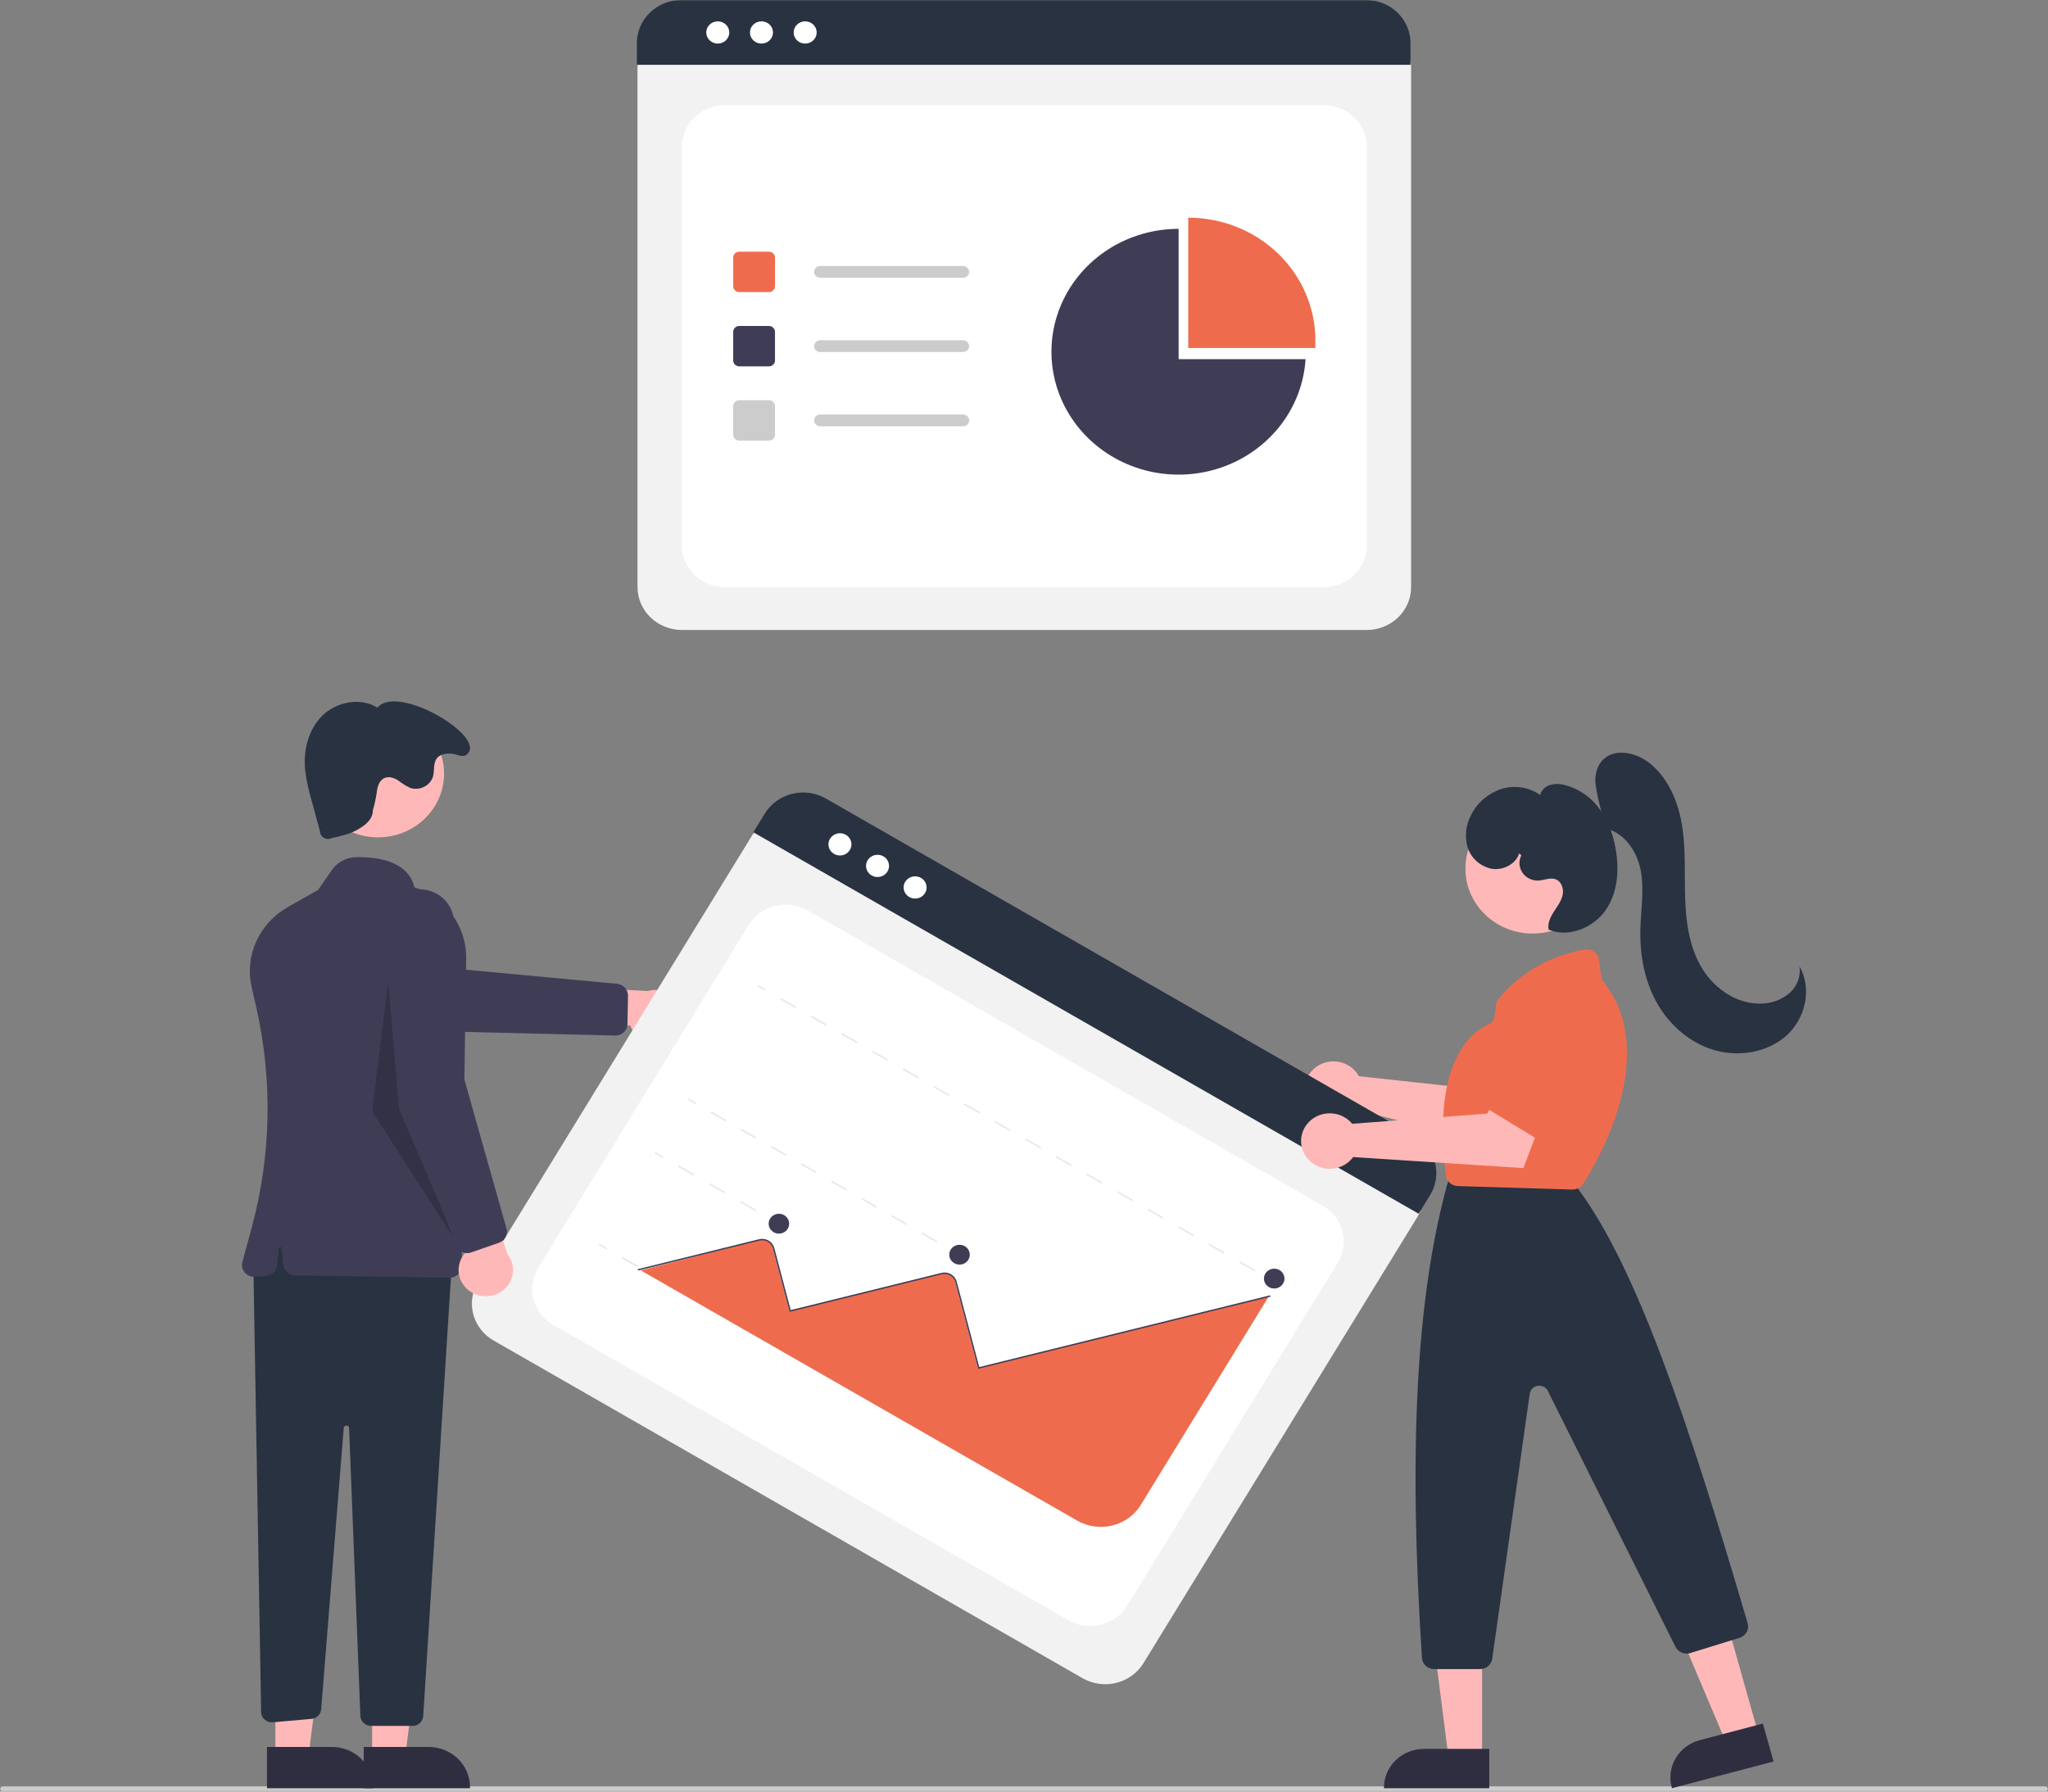 <svg width="800" height="700" viewBox="0 0 800 700" fill="none" xmlns="http://www.w3.org/2000/svg">
<rect x="0" y="0" width="800" height="700" fill="#808080" stroke="none"/>
<g clip-path="url(#clip0_1_210)">
<mask id="mask0_1_210" style="mask-type:luminance" maskUnits="userSpaceOnUse" x="0" y="0" width="800" height="700">
<path d="M800 0H0V700H800V0Z" fill="white"/>
</mask>
<g mask="url(#mask0_1_210)">
<path d="M533.895 246.139H266.348C261.755 246.134 257.352 244.368 254.105 241.229C250.857 238.09 249.03 233.834 249.025 229.395V26.277C249.029 23.025 250.367 19.907 252.746 17.607C255.126 15.307 258.351 14.014 261.716 14.01H538.308C541.73 14.014 545.012 15.33 547.432 17.669C549.853 20.009 551.214 23.181 551.218 26.489V229.395C551.213 233.834 549.386 238.09 546.138 241.229C542.891 244.368 538.488 246.134 533.895 246.139Z" fill="#F2F2F2"/>
<path d="M283.146 229.395H517.097C521.552 229.395 525.825 227.684 528.975 224.639C532.125 221.594 533.895 217.464 533.895 213.158V57.337C533.895 53.03 532.125 48.9 528.975 45.855C525.825 42.81 521.552 41.1 517.097 41.1H283.146C278.691 41.1 274.418 42.81 271.268 45.855C268.118 48.9 266.348 53.03 266.348 57.337V213.158C266.348 217.464 268.118 221.594 271.268 224.639C274.418 227.684 278.691 229.395 283.146 229.395Z" fill="white"/>
<path d="M550.977 25.32H248.782V16.795C248.789 12.341 250.623 8.071 253.882 4.923C257.142 1.774 261.56 0.004 266.168 0H533.591C538.199 0.004 542.617 1.774 545.877 4.923C549.136 8.071 550.97 12.341 550.977 16.795V25.32Z" fill="#293241"/>
<path d="M280.378 17.032C282.862 17.032 284.875 15.086 284.875 12.685C284.875 10.284 282.862 8.338 280.378 8.338C277.895 8.338 275.881 10.284 275.881 12.685C275.881 15.086 277.895 17.032 280.378 17.032Z" fill="white"/>
<path d="M297.448 17.032C299.932 17.032 301.945 15.086 301.945 12.685C301.945 10.284 299.932 8.338 297.448 8.338C294.964 8.338 292.951 10.284 292.951 12.685C292.951 15.086 294.964 17.032 297.448 17.032Z" fill="white"/>
<path d="M314.518 17.032C317.001 17.032 319.015 15.086 319.015 12.685C319.015 10.284 317.001 8.338 314.518 8.338C312.034 8.338 310.021 10.284 310.021 12.685C310.021 15.086 312.034 17.032 314.518 17.032Z" fill="white"/>
<path d="M300.362 114.121H288.776C288.147 114.12 287.545 113.879 287.101 113.449C286.656 113.02 286.406 112.438 286.406 111.83V100.631C286.406 100.023 286.656 99.441 287.101 99.012C287.545 98.582 288.147 98.341 288.776 98.34H300.362C300.99 98.341 301.593 98.582 302.037 99.012C302.481 99.441 302.731 100.023 302.732 100.631V111.83C302.731 112.437 302.481 113.02 302.037 113.449C301.593 113.879 300.99 114.12 300.362 114.121Z" fill="#EE6C4D"/>
<path d="M300.362 143.138H288.776C288.147 143.137 287.545 142.895 287.101 142.466C286.656 142.036 286.406 141.454 286.406 140.847V129.647C286.406 129.04 286.656 128.458 287.101 128.028C287.545 127.599 288.147 127.357 288.776 127.357H300.362C300.99 127.357 301.593 127.599 302.037 128.028C302.481 128.458 302.731 129.04 302.732 129.647V140.847C302.731 141.454 302.481 142.036 302.037 142.466C301.593 142.895 300.99 143.137 300.362 143.138Z" fill="#3F3D56"/>
<path d="M300.362 172.154H288.776C288.147 172.154 287.545 171.912 287.101 171.483C286.656 171.053 286.406 170.471 286.406 169.863V158.664C286.406 158.057 286.656 157.474 287.101 157.045C287.545 156.616 288.147 156.374 288.776 156.373H300.362C300.99 156.374 301.593 156.616 302.037 157.045C302.481 157.474 302.731 158.057 302.732 158.664V169.863C302.731 170.471 302.481 171.053 302.037 171.483C301.593 171.912 300.99 172.154 300.362 172.154Z" fill="#CCCCCC"/>
<path d="M376.2 108.521H320.375C319.747 108.52 319.146 108.278 318.702 107.849C318.259 107.419 318.01 106.837 318.01 106.23C318.01 105.624 318.259 105.042 318.702 104.612C319.146 104.183 319.747 103.941 320.375 103.94H376.2C376.512 103.939 376.82 103.998 377.109 104.113C377.397 104.228 377.659 104.396 377.879 104.609C378.1 104.822 378.275 105.074 378.394 105.353C378.514 105.631 378.575 105.929 378.575 106.23C378.575 106.532 378.514 106.83 378.394 107.108C378.275 107.387 378.1 107.639 377.879 107.852C377.659 108.065 377.397 108.233 377.109 108.348C376.82 108.463 376.512 108.522 376.2 108.521Z" fill="#CCCCCC"/>
<path d="M376.2 137.538H320.375C319.747 137.537 319.146 137.295 318.702 136.865C318.259 136.436 318.01 135.854 318.01 135.247C318.01 134.64 318.259 134.058 318.702 133.629C319.146 133.2 319.747 132.958 320.375 132.956H376.2C376.829 132.956 377.431 133.198 377.876 133.627C378.32 134.057 378.57 134.64 378.57 135.247C378.57 135.855 378.32 136.437 377.876 136.867C377.431 137.297 376.829 137.538 376.2 137.538Z" fill="#CCCCCC"/>
<path d="M376.2 166.555H320.375C319.747 166.553 319.146 166.311 318.702 165.882C318.259 165.452 318.01 164.871 318.01 164.264C318.01 163.657 318.259 163.075 318.702 162.646C319.146 162.216 319.747 161.974 320.375 161.973H376.2C376.512 161.972 376.82 162.031 377.109 162.146C377.397 162.261 377.659 162.429 377.879 162.642C378.1 162.855 378.275 163.108 378.394 163.386C378.514 163.664 378.575 163.963 378.575 164.264C378.575 164.565 378.514 164.863 378.394 165.142C378.275 165.42 378.1 165.673 377.879 165.885C377.659 166.098 377.397 166.267 377.109 166.382C376.82 166.496 376.512 166.555 376.2 166.555Z" fill="#CCCCCC"/>
<path d="M513.744 135.975C513.804 135.012 513.837 134.042 513.837 133.064C513.837 120.329 508.604 108.116 499.287 99.11C489.971 90.105 477.335 85.046 464.16 85.046V135.975H513.744Z" fill="#EE6C4D"/>
<path d="M460.397 140.34V89.412C450.699 89.411 441.214 92.154 433.111 97.302C425.007 102.45 418.639 109.778 414.793 118.382C410.946 126.986 409.789 136.491 411.464 145.723C413.138 154.955 417.572 163.512 424.218 170.338C430.863 177.164 439.431 181.961 448.863 184.136C458.295 186.312 468.18 185.772 477.298 182.583C486.417 179.393 494.37 173.694 500.178 166.188C505.985 158.681 509.393 149.696 509.981 140.34H460.397Z" fill="#3F3D56"/>
<path d="M798.95 700H1.05C0.771 700 0.504 699.893 0.307 699.703C0.111 699.512 0 699.254 0 698.985C0 698.716 0.111 698.458 0.307 698.268C0.504 698.077 0.771 697.97 1.05 697.97H798.95C799.229 697.97 799.496 698.077 799.693 698.268C799.889 698.458 800 698.716 800 698.985C800 699.254 799.889 699.512 799.693 699.703C799.496 699.893 799.229 700 798.95 700Z" fill="#CCCCCC"/>
<path d="M529.858 419.039C530.209 419.499 530.521 419.985 530.792 420.492L583.405 426.21L591.057 416.217L608.168 425.408L593.105 449.682L528.648 433.331C527.008 434.855 524.927 435.86 522.681 436.213C520.435 436.566 518.131 436.25 516.076 435.306C514.021 434.363 512.311 432.837 511.175 430.931C510.039 429.026 509.53 426.831 509.715 424.639C509.901 422.447 510.772 420.362 512.214 418.66C513.656 416.959 515.599 415.722 517.786 415.114C519.972 414.506 522.298 414.556 524.455 415.257C526.612 415.958 528.496 417.278 529.858 419.039Z" fill="#FFB8B8"/>
<path d="M261.404 405.91C260.073 406.666 258.587 407.131 257.051 407.272C255.514 407.412 253.965 407.226 252.511 406.725C251.057 406.224 249.734 405.422 248.636 404.373C247.538 403.325 246.691 402.057 246.155 400.658L208.646 401.414L219.037 385.469L253.063 387.196C255.554 386.481 258.23 386.674 260.583 387.738C262.937 388.803 264.805 390.665 265.833 392.972C266.861 395.279 266.978 397.87 266.162 400.254C265.345 402.639 263.652 404.651 261.404 405.91Z" fill="#FFB8B8"/>
<path d="M244.919 401.346C244.621 402.307 244.004 403.146 243.164 403.736C242.324 404.325 241.307 404.631 240.269 404.607L171.622 402.921L109.463 385.132C107.752 384.642 106.16 383.829 104.777 382.739C103.395 381.65 102.25 380.305 101.41 378.784C100.57 377.263 100.051 375.596 99.884 373.879C99.716 372.162 99.904 370.431 100.435 368.785C100.966 367.139 101.83 365.611 102.978 364.291C104.125 362.971 105.532 361.884 107.118 361.094C108.704 360.305 110.436 359.827 112.214 359.69C113.993 359.554 115.781 359.76 117.476 360.297L173.634 378.095L241.037 384.382C242.217 384.498 243.31 385.037 244.101 385.892C244.891 386.748 245.321 387.858 245.307 389.005L245.112 400.118C245.105 400.534 245.04 400.947 244.919 401.346Z" fill="#3F3D56"/>
<path d="M145.366 686.619L158.236 686.617L164.36 638.629L145.364 638.63L145.366 686.619Z" fill="#FFB8B8"/>
<path d="M142.082 682.556L167.43 682.555H167.431C169.553 682.555 171.653 682.959 173.613 683.744C175.573 684.528 177.354 685.678 178.854 687.128C180.354 688.578 181.544 690.3 182.355 692.194C183.167 694.088 183.585 696.119 183.585 698.169V698.677L142.083 698.678L142.082 682.556Z" fill="#2F2E41"/>
<path d="M107.571 686.619L120.441 686.617L126.565 638.629L107.568 638.63L107.571 686.619Z" fill="#FFB8B8"/>
<path d="M104.287 682.556L129.635 682.555H129.636C131.757 682.555 133.858 682.959 135.818 683.744C137.778 684.528 139.558 685.678 141.058 687.128C142.558 688.578 143.748 690.3 144.56 692.194C145.372 694.088 145.79 696.119 145.79 698.169V698.677L104.288 698.678L104.287 682.556Z" fill="#2F2E41"/>
<path d="M98.932 492.681L102.006 668.946C102.015 669.505 102.144 670.055 102.384 670.563C102.624 671.071 102.969 671.525 103.399 671.898C103.829 672.271 104.333 672.555 104.882 672.731C105.43 672.906 106.01 672.971 106.585 672.921L121.646 671.597C122.634 671.51 123.559 671.088 124.255 670.406C124.952 669.723 125.376 668.824 125.453 667.868L134.271 557.919C134.292 557.661 134.414 557.42 134.612 557.246C134.811 557.072 135.07 556.978 135.338 556.983C135.606 556.988 135.862 557.092 136.053 557.273C136.244 557.455 136.357 557.7 136.367 557.959L140.774 670.425C140.815 671.475 141.275 672.468 142.058 673.196C142.84 673.924 143.884 674.331 144.97 674.331H161.123C162.193 674.331 163.222 673.937 164.001 673.228C164.78 672.52 165.25 671.551 165.315 670.519L176.623 491.666L109.431 475.429L98.932 492.681Z" fill="#293241"/>
<path d="M147.668 327.17C161.91 327.17 173.454 316.01 173.454 302.245C173.454 288.479 161.91 277.32 147.668 277.32C133.427 277.32 121.883 288.479 121.883 302.245C121.883 316.01 133.427 327.17 147.668 327.17Z" fill="#FFB8B8"/>
<path d="M175.634 499.216C175.609 499.216 175.584 499.215 175.559 499.215L115.264 498.318C114.105 498.301 112.993 497.872 112.14 497.114C111.286 496.356 110.751 495.321 110.636 494.206L109.953 487.607C109.94 487.482 109.88 487.366 109.783 487.281C109.687 487.197 109.561 487.15 109.431 487.15C109.301 487.15 109.175 487.197 109.079 487.281C108.982 487.366 108.922 487.482 108.909 487.607L108.203 494.423C108.094 495.49 107.599 496.486 106.806 497.235C106.012 497.985 104.971 498.44 103.865 498.521L99.604 498.838C98.853 498.894 98.099 498.776 97.405 498.493C96.711 498.21 96.097 497.771 95.614 497.212C95.132 496.653 94.794 495.99 94.63 495.28C94.466 494.569 94.48 493.831 94.671 493.127L98.34 479.605C105.932 451.504 106.543 422.065 100.123 393.692L98.3 385.675C96.925 379.687 97.554 373.431 100.096 367.81C102.638 362.19 106.961 357.495 112.442 354.403L124.284 347.692L129.658 339.902C130.697 338.398 132.097 337.159 133.738 336.289C135.378 335.42 137.212 334.945 139.083 334.906C146.578 334.748 159.436 336.075 161.852 346.669C167.838 348.646 173.022 352.406 176.66 357.41C180.297 362.413 182.2 368.402 182.095 374.516L180.356 494.712C180.338 495.912 179.833 497.057 178.95 497.899C178.066 498.742 176.875 499.215 175.634 499.216Z" fill="#3F3D56"/>
<path d="M145.651 316.612C145.546 320.136 143.015 322.174 139.908 324.019C136.801 325.865 133.169 326.665 129.611 327.437C129.133 327.682 128.598 327.805 128.057 327.792C127.516 327.779 126.988 327.631 126.523 327.364C126.058 327.096 125.673 326.717 125.403 326.263C125.134 325.81 124.991 325.297 124.986 324.774L121.723 312.775C120.568 308.943 119.728 305.028 119.21 301.067C118.424 293.447 120.293 285.25 125.795 279.74C131.298 274.23 140.841 272.273 147.435 276.518C155.26 266.857 191.029 288.202 182.206 294.919C180.636 296.115 178.236 294.602 176.244 294.456C174.252 294.309 172.019 294.648 170.753 296.143C169.1 298.095 169.82 301.004 169.139 303.44C168.857 304.297 168.402 305.092 167.801 305.778C167.2 306.465 166.464 307.029 165.636 307.439C164.808 307.85 163.904 308.097 162.977 308.168C162.049 308.239 161.116 308.132 160.232 307.853C158.585 307.068 157.035 306.105 155.612 304.982C154.084 303.998 152.153 303.271 150.433 303.892C148.165 304.71 147.36 307.393 147.155 309.724C146.809 312.049 146.307 314.35 145.651 316.612Z" fill="#293241"/>
<path opacity="0.2" d="M151.673 383.413L155.873 433.138L177.92 484.893L145.374 434.153L151.673 383.413Z" fill="black"/>
<path d="M422.907 655.713L192.807 523.761C188.86 521.492 186.005 517.802 184.869 513.5C183.733 509.199 184.408 504.638 186.747 500.817L293.965 326.129C295.685 323.333 298.482 321.312 301.742 320.507C305.002 319.703 308.459 320.181 311.355 321.837L549.234 458.25C552.176 459.941 554.303 462.691 555.15 465.897C555.997 469.103 555.493 472.503 553.75 475.35L446.644 649.856C444.296 653.671 440.479 656.431 436.029 657.529C431.579 658.627 426.86 657.974 422.907 655.713Z" fill="#F2F2F2"/>
<path d="M216.092 517.645L417.299 633.028C421.131 635.225 425.708 635.861 430.025 634.796C434.341 633.731 438.043 631.052 440.317 627.348L522.569 493.336C524.842 489.632 525.5 485.208 524.398 481.035C523.296 476.863 520.524 473.284 516.693 471.087L315.486 355.704C311.654 353.507 307.077 352.871 302.76 353.936C298.444 355.002 294.741 357.681 292.468 361.384L210.216 495.396C207.943 499.1 207.285 503.524 208.387 507.697C209.489 511.869 212.261 515.448 216.092 517.645Z" fill="white"/>
<path d="M554.16 474.225L294.262 325.185L298.761 317.853C301.118 314.026 304.95 311.259 309.415 310.158C313.88 309.058 318.614 309.714 322.579 311.984L552.573 443.874C556.534 446.15 559.399 449.852 560.54 454.167C561.682 458.482 561.005 463.059 558.66 466.893L554.16 474.225Z" fill="#293241"/>
<path d="M328.105 334.249C330.588 334.249 332.602 332.303 332.602 329.902C332.602 327.501 330.588 325.555 328.105 325.555C325.621 325.555 323.608 327.501 323.608 329.902C323.608 332.303 325.621 334.249 328.105 334.249Z" fill="white"/>
<path d="M342.785 342.667C345.269 342.667 347.282 340.721 347.282 338.32C347.282 335.92 345.269 333.974 342.785 333.974C340.302 333.974 338.288 335.92 338.288 338.32C338.288 340.721 340.302 342.667 342.785 342.667Z" fill="white"/>
<path d="M357.466 351.086C359.949 351.086 361.963 349.14 361.963 346.739C361.963 344.338 359.949 342.392 357.466 342.392C354.982 342.392 352.969 344.338 352.969 346.739C352.969 349.14 354.982 351.086 357.466 351.086Z" fill="white"/>
<path d="M496.333 499.666L496.04 500.143L498.998 501.839L499.291 501.363L496.333 499.666Z" fill="#E6E6E6"/>
<path d="M490.064 496.716L484.088 493.289L484.381 492.812L490.357 496.239L490.064 496.716ZM478.112 489.862L472.136 486.435L472.428 485.958L478.404 489.385L478.112 489.862ZM466.16 483.008L460.184 479.581L460.476 479.104L466.452 482.531L466.16 483.008ZM454.208 476.154L448.232 472.727L448.524 472.25L454.5 475.677L454.208 476.154ZM442.255 469.3L436.279 465.873L436.572 465.396L442.548 468.823L442.255 469.3ZM430.303 462.446L424.327 459.019L424.62 458.542L430.596 461.969L430.303 462.446ZM418.351 455.592L412.375 452.165L412.668 451.688L418.644 455.115L418.351 455.592ZM406.399 448.738L400.423 445.311L400.715 444.834L406.692 448.261L406.399 448.738ZM394.447 441.884L388.471 438.457L388.763 437.98L394.739 441.407L394.447 441.884ZM382.495 435.03L376.519 431.603L376.811 431.126L382.787 434.553L382.495 435.03ZM370.543 428.176L364.566 424.749L364.859 424.272L370.835 427.699L370.543 428.176ZM358.59 421.322L352.614 417.895L352.907 417.418L358.883 420.845L358.59 421.322ZM346.638 414.468L340.662 411.041L340.955 410.564L346.931 413.991L346.638 414.468ZM334.686 407.614L328.71 404.187L329.002 403.71L334.979 407.137L334.686 407.614ZM322.734 400.76L316.758 397.333L317.05 396.856L323.026 400.283L322.734 400.76ZM310.782 393.906L304.806 390.479L305.098 390.002L311.074 393.429L310.782 393.906Z" fill="#E6E6E6"/>
<path d="M296.164 384.879L295.871 385.355L298.83 387.052L299.122 386.575L296.164 384.879Z" fill="#E6E6E6"/>
<path d="M372.004 488.289L371.712 488.766L374.67 490.462L374.962 489.985L372.004 488.289Z" fill="#E6E6E6"/>
<path d="M365.824 485.389L359.937 482.013L360.229 481.537L366.117 484.913L365.824 485.389ZM354.05 478.637L348.162 475.261L348.455 474.785L354.342 478.161L354.05 478.637ZM342.275 471.885L336.388 468.509L336.68 468.032L342.568 471.409L342.275 471.885ZM330.5 465.133L324.613 461.757L324.906 461.28L330.793 464.656L330.5 465.133ZM318.726 458.381L312.838 455.005L313.131 454.528L319.018 457.904L318.726 458.381ZM306.951 451.628L301.064 448.252L301.356 447.776L307.244 451.152L306.951 451.628ZM295.177 444.876L289.289 441.5L289.582 441.024L295.469 444.4L295.177 444.876ZM283.402 438.124L277.515 434.748L277.807 434.271L283.694 437.647L283.402 438.124Z" fill="#E6E6E6"/>
<path d="M268.962 429.199L268.669 429.676L271.627 431.372L271.92 430.895L268.962 429.199Z" fill="#E6E6E6"/>
<path d="M301.45 476.179L301.158 476.655L304.116 478.352L304.409 477.875L301.45 476.179Z" fill="#E6E6E6"/>
<path d="M295.101 473.182L289.044 469.708L289.336 469.232L295.393 472.705L295.101 473.182ZM282.986 466.235L276.929 462.761L277.222 462.285L283.279 465.758L282.986 466.235ZM270.872 459.288L264.815 455.814L265.107 455.338L271.164 458.811L270.872 459.288Z" fill="#E6E6E6"/>
<path d="M256.092 450.168L255.799 450.644L258.758 452.341L259.05 451.864L256.092 450.168Z" fill="#E6E6E6"/>
<path d="M279.488 511.962L279.195 512.439L282.153 514.135L282.446 513.659L279.488 511.962Z" fill="#E6E6E6"/>
<path d="M273.138 508.965L267.081 505.492L267.373 505.015L273.43 508.489L273.138 508.965ZM261.024 502.018L254.966 498.545L255.259 498.068L261.316 501.542L261.024 502.018ZM248.909 495.071L242.852 491.598L243.145 491.121L249.202 494.595L248.909 495.071Z" fill="#E6E6E6"/>
<path d="M234.129 485.951L233.837 486.428L236.795 488.124L237.087 487.648L234.129 485.951Z" fill="#E6E6E6"/>
<path d="M250.29 496.358L420.799 594.137C424.931 596.5 429.863 597.182 434.514 596.034C439.165 594.887 443.156 592.002 445.61 588.014L495.429 506.844L495.087 506.66L382.052 534.548L373.098 500.66C372.935 500.034 372.623 499.452 372.188 498.962C371.754 498.471 371.207 498.084 370.592 497.832C369.651 497.466 368.611 497.409 367.633 497.672L308.398 512.284L301.851 487.508C301.71 486.973 301.461 486.47 301.119 486.028C300.777 485.587 300.348 485.214 299.857 484.933C299.366 484.651 298.822 484.466 298.257 484.387C297.692 484.309 297.116 484.339 296.563 484.476C296.163 484.578 257.618 494.45 250.29 496.358Z" fill="#EE6C4D"/>
<path d="M249.271 496.417L249.129 495.88L296.53 484.183C297.783 483.876 299.11 484.061 300.221 484.698C301.332 485.335 302.136 486.372 302.457 487.582L308.872 511.871L367.778 497.336C369.03 497.028 370.357 497.213 371.468 497.851C372.579 498.488 373.383 499.525 373.704 500.735L382.526 534.135L496.149 506.098L496.29 506.635L382.112 534.809L373.149 500.872C373.009 500.343 372.763 499.846 372.425 499.409C372.086 498.972 371.662 498.604 371.177 498.325C370.691 498.047 370.154 497.864 369.595 497.786C369.036 497.708 368.467 497.738 367.92 497.873L308.458 512.545L301.901 487.719C301.618 486.652 300.909 485.737 299.928 485.175C298.948 484.612 297.777 484.449 296.672 484.72L249.271 496.417Z" fill="#3F3D56"/>
<path d="M304.262 481.992C306.478 481.992 308.275 480.255 308.275 478.113C308.275 475.971 306.478 474.234 304.262 474.234C302.046 474.234 300.249 475.971 300.249 478.113C300.249 480.255 302.046 481.992 304.262 481.992Z" fill="#3F3D56"/>
<path d="M374.816 494.103C377.032 494.103 378.829 492.366 378.829 490.224C378.829 488.082 377.032 486.345 374.816 486.345C372.6 486.345 370.803 488.082 370.803 490.224C370.803 492.366 372.6 494.103 374.816 494.103Z" fill="#3F3D56"/>
<path d="M497.734 503.444C499.95 503.444 501.747 501.707 501.747 499.565C501.747 497.423 499.95 495.686 497.734 495.686C495.518 495.686 493.721 497.423 493.721 499.565C493.721 501.707 495.518 503.444 497.734 503.444Z" fill="#3F3D56"/>
<path d="M183.076 504.167C181.872 503.233 180.895 502.055 180.213 500.716C179.532 499.378 179.162 497.911 179.13 496.42C179.099 494.928 179.405 493.448 180.029 492.084C180.653 490.719 181.579 489.503 182.742 488.522L168.696 454.896L187.806 458.626L198.215 489.986C199.79 491.984 200.554 494.47 200.359 496.975C200.165 499.48 199.027 501.828 197.161 503.576C195.295 505.324 192.83 506.35 190.234 506.459C187.638 506.567 185.091 505.752 183.076 504.167Z" fill="#FFB8B8"/>
<path d="M182.843 489.597C181.807 489.669 180.776 489.41 179.908 488.86C179.04 488.31 178.383 487.5 178.038 486.553L155.301 423.921L150.442 361.436C150.308 359.717 150.529 357.989 151.092 356.353C151.655 354.717 152.549 353.205 153.722 351.906C154.895 350.607 156.323 349.546 157.924 348.785C159.525 348.025 161.267 347.579 163.047 347.475C164.828 347.37 166.612 347.609 168.296 348.177C169.981 348.746 171.531 349.632 172.858 350.785C174.185 351.937 175.261 353.333 176.025 354.892C176.788 356.45 177.224 358.14 177.306 359.862L180.026 416.927L197.871 480.068C198.178 481.176 198.045 482.355 197.498 483.373C196.951 484.39 196.03 485.174 194.916 485.568L184.098 489.336C183.694 489.478 183.271 489.566 182.843 489.597Z" fill="#3F3D56"/>
<path d="M604.429 434.102C604.006 433.922 603.611 433.683 603.257 433.395L582.112 416.177C581.604 415.763 581.19 415.252 580.897 414.675C580.603 414.099 580.437 413.47 580.408 412.828C580.379 412.187 580.488 411.546 580.728 410.947C580.968 410.348 581.334 409.804 581.803 409.349L600.992 390.725C601.797 389.936 602.869 389.454 604.012 389.366C605.155 389.278 606.293 389.59 607.218 390.246L621.729 400.431C622.634 401.067 623.282 401.989 623.559 403.037C623.837 404.085 623.727 405.194 623.249 406.173L610.695 431.828C610.161 432.92 609.208 433.767 608.039 434.192C606.869 434.616 605.575 434.584 604.429 434.102Z" fill="#EE6C4D"/>
<path d="M686.904 677.616L674.275 680.938L655.011 635.433L673.65 630.531L686.904 677.616Z" fill="#FFB8B8"/>
<path d="M664.018 679.889L688.629 673.417L692.801 688.24L653.11 698.678L653.041 698.432C651.952 694.566 652.498 690.441 654.556 686.963C656.615 683.485 660.019 680.941 664.018 679.889Z" fill="#2F2E41"/>
<path d="M578.941 686.931L565.853 686.93L559.626 638.133L578.944 638.134L578.941 686.931Z" fill="#FFB8B8"/>
<path d="M556.241 683.315H581.746V698.677H540.612V698.423C540.612 694.416 542.258 690.573 545.189 687.74C548.12 684.907 552.096 683.315 556.241 683.315Z" fill="#2F2E41"/>
<path d="M598.657 364.749C613.138 364.749 624.878 353.402 624.878 339.405C624.878 325.407 613.138 314.06 598.657 314.06C584.176 314.06 572.437 325.407 572.437 339.405C572.437 353.402 584.176 364.749 598.657 364.749Z" fill="#FFB8B8"/>
<path d="M578.14 652.139H560.254C559.032 652.137 557.855 651.685 556.964 650.876C556.073 650.067 555.534 648.961 555.455 647.782C550.125 565.888 553.243 507.144 565.265 462.912C565.318 462.718 565.383 462.528 565.46 462.342L566.418 460.027C566.772 459.164 567.387 458.423 568.183 457.903C568.978 457.382 569.918 457.105 570.879 457.108H607.658C608.351 457.108 609.036 457.252 609.666 457.532C610.296 457.812 610.855 458.221 611.306 458.729L616.302 464.364C616.399 464.474 616.49 464.585 616.578 464.703C639.105 495.068 659.293 554.432 682.673 634.224C683.019 635.383 682.882 636.627 682.292 637.691C681.702 638.754 680.705 639.553 679.515 639.916L660.294 645.862C659.19 646.198 657.999 646.139 656.936 645.698C655.873 645.256 655.009 644.46 654.502 643.455L604.623 543.456C604.274 542.757 603.702 542.185 602.99 541.825C602.279 541.465 601.467 541.336 600.674 541.458C599.881 541.579 599.15 541.943 598.588 542.498C598.026 543.052 597.664 543.766 597.555 544.535L582.9 648.124C582.739 649.235 582.169 650.252 581.294 650.99C580.42 651.727 579.3 652.135 578.14 652.139Z" fill="#293241"/>
<path d="M614.285 464.776C614.235 464.776 614.185 464.775 614.134 464.774L569.459 463.41C568.31 463.379 567.211 462.95 566.363 462.201C565.515 461.452 564.973 460.433 564.837 459.33C559.174 415.018 574.706 403.147 581.647 400.101C582.227 399.848 582.729 399.455 583.106 398.959C583.482 398.463 583.72 397.881 583.795 397.27L584.396 392.626C584.498 391.806 584.826 391.027 585.345 390.37C596.227 376.744 611.087 372.381 618.976 370.993C619.616 370.882 620.272 370.898 620.906 371.039C621.539 371.181 622.136 371.446 622.66 371.817C623.185 372.189 623.625 372.659 623.956 373.2C624.286 373.742 624.499 374.342 624.582 374.965L625.482 381.635C625.573 382.271 625.836 382.872 626.243 383.38C648.939 412.059 623.655 454.403 618.356 462.6C617.923 463.266 617.322 463.814 616.611 464.195C615.899 464.575 615.099 464.775 614.285 464.776Z" fill="#EE6C4D"/>
<path d="M627.507 323.642C625.559 317.936 624.121 312.078 623.21 306.134C622.923 302.674 623.84 298.95 626.447 296.562C631.327 292.094 639.617 294.222 644.719 298.451C652.094 304.563 655.772 313.955 657.162 323.248C658.552 332.541 657.94 341.992 658.275 351.376C658.609 360.76 659.998 370.409 664.947 378.488C669.897 386.567 679.081 392.769 688.769 392.081C692.68 391.877 696.393 390.356 699.264 387.782C700.674 386.486 701.741 384.882 702.377 383.105C703.013 381.328 703.199 379.429 702.919 377.568C707.871 386.139 705.361 397.754 697.975 404.492C690.589 411.229 679.228 413.134 669.519 410.257C659.809 407.381 651.818 400.168 647.044 391.503C642.271 382.839 640.522 372.83 640.775 363.017C640.97 355.481 642.295 347.883 640.978 340.454C639.66 333.024 634.85 325.48 627.264 323.73L627.507 323.642Z" fill="#293241"/>
<path d="M593.441 333.41C592.148 337.586 587.201 340.162 582.751 339.455C580.535 339.01 578.486 337.993 576.82 336.513C575.155 335.033 573.934 333.144 573.289 331.048C572.066 326.8 572.567 322.262 574.688 318.359C575.857 316.02 577.492 313.926 579.499 312.198C581.506 310.47 583.846 309.142 586.385 308.289C588.938 307.471 591.657 307.258 594.313 307.669C596.969 308.079 599.484 309.1 601.646 310.646C601.876 309.708 602.361 308.846 603.051 308.149C603.74 307.452 604.609 306.946 605.568 306.681C607.5 306.178 609.539 306.207 611.454 306.765C616.974 308.286 621.757 311.649 624.953 316.257C628.108 320.851 630.195 326.051 631.07 331.5C632.576 339.671 632.021 348.6 627.273 355.516C622.525 362.431 612.812 366.515 604.932 363.218C604.441 360.79 605.605 358.345 606.951 356.241C608.298 354.137 609.894 352.087 610.411 349.664C610.929 347.241 609.937 344.278 607.512 343.485C605.444 342.809 603.238 343.904 601.059 344.037C599.821 344.112 598.585 343.871 597.474 343.339C596.363 342.806 595.417 342 594.73 341.003C594.042 340.005 593.639 338.85 593.559 337.654C593.48 336.458 593.727 335.263 594.276 334.188L593.441 333.41Z" fill="#293241"/>
<path d="M526.987 437.821C527.421 438.209 527.823 438.629 528.188 439.077L580.972 435.107L586.538 423.898L605.136 429.807L595.077 456.39L528.586 452.077C527.273 453.872 525.425 455.239 523.288 455.995C521.151 456.751 518.827 456.86 516.625 456.308C514.422 455.756 512.446 454.568 510.958 452.904C509.471 451.24 508.543 449.177 508.298 446.991C508.052 444.805 508.502 442.598 509.586 440.664C510.67 438.73 512.337 437.161 514.366 436.166C516.395 435.17 518.689 434.796 520.944 435.091C523.198 435.387 525.306 436.339 526.987 437.821Z" fill="#FFB8B8"/>
<path d="M604.85 447.513C604.404 447.391 603.98 447.207 603.589 446.967L580.213 432.696C579.652 432.353 579.169 431.901 578.797 431.368C578.425 430.836 578.172 430.235 578.053 429.603C577.933 428.971 577.951 428.322 578.105 427.697C578.258 427.072 578.544 426.485 578.945 425.972L595.328 404.994C596.015 404.107 597.009 403.488 598.129 403.25C599.249 403.012 600.42 403.172 601.429 403.699L617.24 411.878C618.227 412.389 618.998 413.217 619.421 414.219C619.844 415.221 619.892 416.334 619.556 417.366L610.737 444.436C610.361 445.587 609.537 446.553 608.438 447.127C607.339 447.701 606.052 447.84 604.85 447.513Z" fill="#EE6C4D"/>
</g>
</g>
<defs>
<clipPath id="clip0_1_210">
<rect width="800" height="700" fill="white"/>
</clipPath>
</defs>
</svg>
